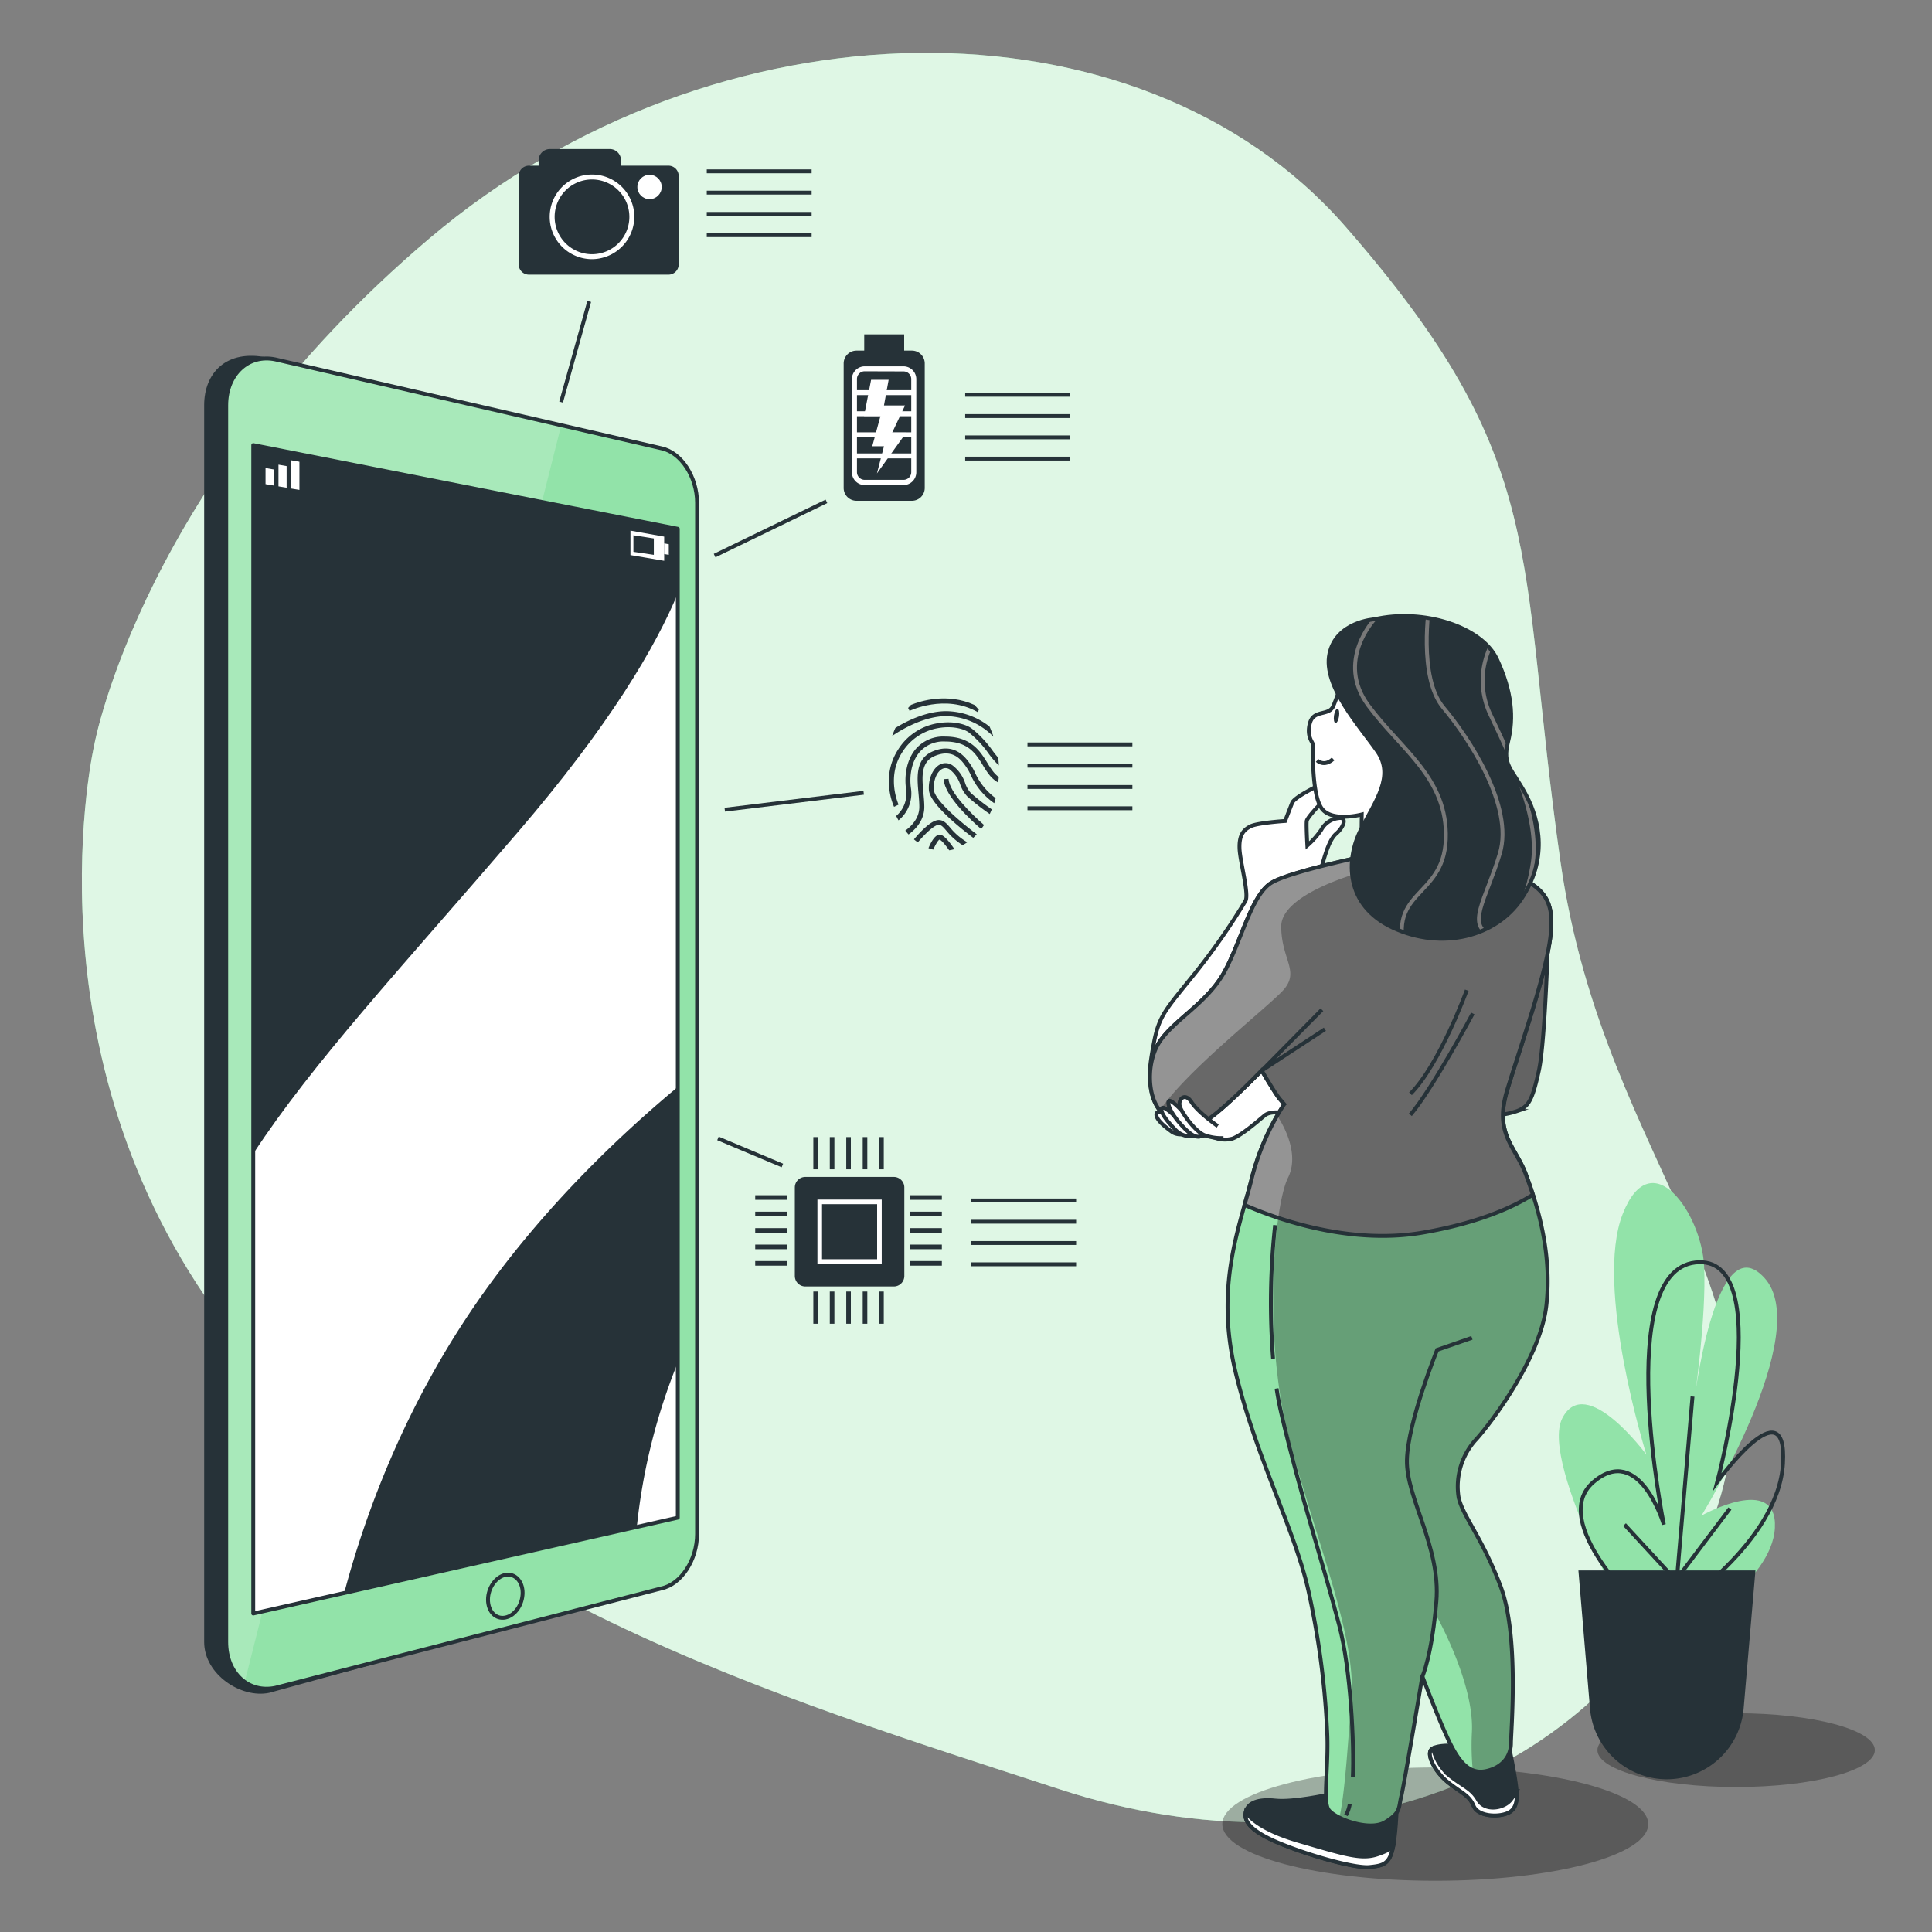 <svg xmlns="http://www.w3.org/2000/svg" xmlns:xlink="http://www.w3.org/1999/xlink" viewBox="0 0 500 500"><rect x="0" y="0" width="500" height="500" fill="#808080" stroke="none"/><defs><clippath id="clip-path"><path d="M171.18,411.07,71.28,436.8c-7,1.47-12.73-3.82-12.73-11.84V104.86c0-8,5.75-13.31,12.73-11.84l99.9,23c5.12,1.08,9.22,7.4,9.22,14.12V397C180.4,403.68,176.3,410,171.18,411.07Z" style="fill:#92E3A9;stroke:#263238;stroke-linecap:round;stroke-linejoin:round"></path></clippath><clippath id="clip-path-2"><path d="M356.48,220.9s-22.15,4.46-27.39,7.57-7.77,15-12.24,23.12S303.64,264,299.94,269.86s-3.11,16.9,2.72,19.43,7.39,2.52,11.86-1,12-11.27,12-11.27,3.5,6,4.67,7.38l1.16,1.36a63.85,63.85,0,0,0-8.55,19.82c-3.11,12.24-9.32,27.39-4.08,49.35s15.35,41,18.85,56.54a212.72,212.72,0,0,1,4.86,35.94c.58,9.14-1.17,18.57.38,20.91s10.64,5.76,14.73,3.23,3.34-3.62,4.12-6.73,5.44-31,5.44-31S372,444.17,374.71,450s5.44,9.32,9.91,8.35,6.41-4.08,6.41-7.19,2.18-27.81-2.68-40.63-9.91-18.27-10.88-23.12a18,18,0,0,1,4.27-14.58c3.31-3.49,16.91-21,18.46-35s-2.53-26.42-5.25-33.81-8.35-10.49-4.85-21.95S399.81,253,401.17,243s-1.55-13-8.94-16.51S370.08,218,356.48,220.9Z" style="fill:#92E3A9;stroke:#263238;stroke-miterlimit:10"></path></clippath><clippath id="clip-path-3"><path d="M401.17,243c1.36-9.9-1.55-13-8.94-16.51s-22.15-8.55-35.75-5.63c0,0-22.15,4.46-27.39,7.57s-7.77,15-12.24,23.12S303.64,264,299.94,269.86s-3.11,16.9,2.72,19.43,7.39,2.52,11.86-1,12-11.27,12-11.27,3.5,6,4.67,7.38l1.16,1.36a63.85,63.85,0,0,0-8.55,19.82c-.51,2-1.1,4.08-1.71,6.25,7.23,3.2,26.66,10.54,46.21,7.15,14.83-2.56,23.68-6.82,28.4-9.8-.61-1.91-1.23-3.64-1.79-5.16-2.72-7.38-8.35-10.49-4.85-21.95S399.81,253,401.17,243Z" style="fill:#949494;stroke:#263238;stroke-miterlimit:10"></path></clippath><clippath id="clip-path-4"><path d="M355.71,160.27s-9.91.59-11.66,8.94,8,18.85,12.43,25.26-.39,12.63-4.27,20.21-4.28,19.62,8.35,25.45,26.62,2.33,33.23-7.58,4.86-19.82,1.16-26.81-6.21-7.58-4.66-13.8,1-13-2.91-21.37S368.34,157.36,355.71,160.27Z" style="fill:#263238;stroke:#263238;stroke-miterlimit:10"></path></clippath></defs><g id="background-simple"><path d="M24.46,192.46S5.73,272.53,57.91,342.28,201.07,439.15,274.2,463.05s141.61-3.69,167.3-65.15-26.2-94.55-37.64-174.81S401.55,119.71,348.17,58.6s-162.91-59.66-237,3.08S24.46,192.46,24.46,192.46Z" style="fill:#92E3A9"></path><path d="M24.46,192.46S5.73,272.53,57.91,342.28,201.07,439.15,274.2,463.05s141.61-3.69,167.3-65.15-26.2-94.55-37.64-174.81S401.55,119.71,348.17,58.6s-162.91-59.66-237,3.08S24.46,192.46,24.46,192.46Z" style="fill:#fff;opacity:0.7"></path></g><g id="Device"><path d="M166,411.07,69.58,437.61c-7,1.47-16.24-4.63-16.24-12.65V104.86c0-8,5.42-14,15.71-11.83L166,116c5.12,1.08,9.22,7.4,9.22,14.12V397C175.19,403.68,171.09,410,166,411.07Z" style="fill:#263238;stroke:#263238;stroke-linecap:round;stroke-linejoin:round"></path><path d="M171.18,411.07,71.28,436.8c-7,1.47-12.73-3.82-12.73-11.84V104.86c0-8,5.75-13.31,12.73-11.84l99.9,23c5.12,1.08,9.22,7.4,9.22,14.12V397C180.4,403.68,176.3,410,171.18,411.07Z" style="fill:#92E3A9"></path><g style="clip-path:url(#clip-path)"><path d="M72,93.17c-7.36-1.55-13.43,4-13.43,12.5V424.15c0,4.72,1.9,8.56,4.87,10.75l82.15-326.22Z" style="fill:#fff;opacity:0.2"></path><path d="M135.25,412.21c0-3-2-5.1-4.45-4.63s-4.51,3.35-4.51,6.41,2,5.13,4.51,4.62S135.25,415.24,135.25,412.21Z" style="fill:none;stroke:#263238;stroke-linecap:round;stroke-linejoin:round"></path></g><path d="M171.18,411.07,71.28,436.8c-7,1.47-12.73-3.82-12.73-11.84V104.86c0-8,5.75-13.31,12.73-11.84l99.9,23c5.12,1.08,9.22,7.4,9.22,14.12V397C180.4,403.68,176.3,410,171.18,411.07Z" style="fill:none;stroke:#263238;stroke-linecap:round;stroke-linejoin:round"></path><polygon points="175.41 392.77 65.54 417.58 65.54 115.19 175.41 136.85 175.41 392.77" style="fill:#fff;stroke:#263238;stroke-linecap:round;stroke-linejoin:round"></polygon><path d="M126.93,332.12c-21.34,29.09-32.32,59.28-37.85,80.14l75.73-17.09a155.8,155.8,0,0,1,10.6-42.54V281.3C159.7,294.38,142.08,311.46,126.93,332.12Z" style="fill:#263238"></path><path d="M65.54,115.19V298.58c15.43-23.61,38.18-47.93,68.29-83,24.08-28,35.87-48.28,41.58-62V136.85Z" style="fill:#263238"></path><polygon points="171.89 145.13 163.16 143.65 163.16 137.32 171.89 138.88 171.89 145.13" style="fill:#fff"></polygon><polygon points="169.21 143.59 163.93 142.81 163.93 138.53 169.21 139.35 169.21 143.59" style="fill:#263238"></polygon><polygon points="173.08 143.59 171.87 143.38 171.87 140.62 173.08 140.84 173.08 143.59" style="fill:#fff"></polygon><polygon points="70.85 121.5 68.72 121.13 68.72 125.3 70.85 125.66 70.85 121.5" style="fill:#fff"></polygon><polygon points="74.18 120.63 72.07 120.26 72.07 125.87 74.18 126.23 74.18 120.63" style="fill:#fff"></polygon><polygon points="77.49 119.5 75.39 119.13 75.39 126.44 77.49 126.79 77.49 119.5" style="fill:#fff"></polygon></g><g id="Plants"><ellipse cx="449.31" cy="452.93" rx="35.9" ry="9.55" style="opacity:0.3"></ellipse><path d="M424.72,425.34S398.23,378.82,404.34,367s21.74,9.46,21.74,9.46-13.59-43.37-6.12-62.3,20.38,0,21.06,13.41-2.72,36.27-2.72,36.27,5.44-47.31,18.34-33.12-16.3,61.51-16.3,61.51,19.7-11,19,3.16-23.77,26.81-23.77,26.81" style="fill:#92E3A9"></path><path d="M424.94,416.67s-24.51-22.87-12.57-33.12,18.23,11,18.23,11-13.2-65.45,8.17-67.82,5.66,56.78,5.66,56.78,18.23-25.24,17-4.73-28.28,37.85-28.28,37.85" style="fill:none;stroke:#263238;stroke-miterlimit:10"></path><line x1="436.98" y1="412.51" x2="420.42" y2="394.56" style="fill:none;stroke:#263238;stroke-miterlimit:10"></line><line x1="433.53" y1="413.89" x2="438.02" y2="361.42" style="fill:none;stroke:#263238;stroke-miterlimit:10"></line><line x1="432.84" y1="410.09" x2="447.69" y2="390.41" style="fill:none;stroke:#263238;stroke-miterlimit:10"></line><path d="M454.31,406.43H408.49l3,35.79a20,20,0,0,0,19.88,18.26h0a20,20,0,0,0,19.88-18.26Z" style="fill:#263238"></path></g><g id="Character"><ellipse cx="371.45" cy="472.08" rx="55.11" ry="14.66" style="opacity:0.3"></ellipse><path d="M341.07,203.39s-6.06,2.88-6.66,4.39-1.82,4.69-1.82,4.69-7.11.46-8.93,1.37-3,2.26-2.87,5.75,2.57,11.95,1.51,13.61a169.61,169.61,0,0,1-12.86,18.46c-7.41,9.23-9.38,10.9-10.74,17.86s-1.67,10.74-.15,12.56,5.14.15,10.59-4.24,8-1.51,14.22-13.77,7-25.72,9.53-28.29,7.72-6.51,8.63-9.54,2.12-8.62,4.24-10.44,2.87-4.39.75-4.08a5.83,5.83,0,0,0-4.54,3,21.52,21.52,0,0,1-3.63,4.09s-.3-5.3-.15-6.36,5.3-6.5,6.05-6.35,3.48.6,2.88-.91S343.33,202.34,341.07,203.39Z" style="fill:#fff;stroke:#263238;stroke-miterlimit:10"></path><path d="M400.78,238.38s-.77,30.7-2.52,38.67-2.72,9.32-5.64,10.49a22.14,22.14,0,0,1-7.57,1.16c-1,0,1.16-12.24,5.44-24.87S400.78,238.38,400.78,238.38Z" style="fill:#636363;stroke:#263238;stroke-miterlimit:10"></path><path d="M314.1,294.34a7.5,7.5,0,0,0,4.86.33c2.27-.81,6.32-4.29,8.34-6s7.94-.16,8.18-.08,3.49-1.29.25-7.93-8.67-5.59-12.48-3.08-9.47,9.23-11.09,10.45A15.36,15.36,0,0,1,308,290S312.32,293.13,314.1,294.34Z" style="fill:#fff;stroke:#263238;stroke-miterlimit:10"></path><path d="M343.77,464.47s-9.07,2-13.64,1.52-7.12.58-7.7,2.83.73,4.94,8.86,8.28,19.59,6.46,23.15,6.09,5.15-.72,6.09-5.22,1-12.56,1-12.56S348.92,467.59,343.77,464.47Z" style="fill:#263238;stroke:#263238;stroke-miterlimit:10"></path><path d="M360.51,478.08a19.73,19.73,0,0,1-4.33,1.92c-4,1.23-8.2-.07-20.32-3.63-9.48-2.78-12.56-6.09-13.46-7.4-.49,2.22.93,4.86,8.89,8.13,8.12,3.34,19.59,6.46,23.15,6.09S359.56,482.47,360.51,478.08Z" style="fill:#fff;stroke:#263238;stroke-miterlimit:10"></path><path d="M376.23,451.78s-4.79-.29-5.88,1.09.94,5.59,4.35,8.35,5.52,3.33,6.68,6.17,6.9,3,9.29,1.59,2-5,1.45-8.56-1.52-8.06-1.52-8.06-6.32,2.69-9,1.31A22.42,22.42,0,0,0,376.23,451.78Z" style="fill:#263238;stroke:#263238;stroke-miterlimit:10"></path><path d="M382.54,465.79c-1.74-3.05-4-3.49-7.62-6.46a13.13,13.13,0,0,1-4.06-6.87,1.64,1.64,0,0,0-.51.41c-1.09,1.38.94,5.59,4.35,8.35s5.52,3.33,6.68,6.17,6.9,3,9.29,1.59c1.69-1,2-3.07,1.84-5.46a22.36,22.36,0,0,1-1.48,2.2C389.22,468.11,384.28,468.84,382.54,465.79Z" style="fill:#fff;stroke:#263238;stroke-miterlimit:10"></path><path d="M356.48,220.9s-22.15,4.46-27.39,7.57-7.77,15-12.24,23.12S303.64,264,299.94,269.86s-3.11,16.9,2.72,19.43,7.39,2.52,11.86-1,12-11.27,12-11.27,3.5,6,4.67,7.38l1.16,1.36a63.85,63.85,0,0,0-8.55,19.82c-3.11,12.24-9.32,27.39-4.08,49.35s15.35,41,18.85,56.54a212.72,212.72,0,0,1,4.86,35.94c.58,9.14-1.17,18.57.38,20.91s10.64,5.76,14.73,3.23,3.34-3.62,4.12-6.73,5.44-31,5.44-31S372,444.17,374.71,450s5.44,9.32,9.91,8.35,6.41-4.08,6.41-7.19,2.18-27.81-2.68-40.63-9.91-18.27-10.88-23.12a18,18,0,0,1,4.27-14.58c3.31-3.49,16.91-21,18.46-35s-2.53-26.42-5.25-33.81-8.35-10.49-4.85-21.95S399.81,253,401.17,243s-1.55-13-8.94-16.51S370.08,218,356.48,220.9Z" style="fill:#92E3A9"></path><g style="clip-path:url(#clip-path-2)"><path d="M392.23,226.53c-7.38-3.5-22.15-8.55-35.75-5.63l-.79.16-3.43,4.68s-20.68,5.48-20.68,14,4.86,11.56.61,16.42c-3.65,4.17-25.08,20.79-32,31.22a6.66,6.66,0,0,0,2.44,1.91c5.83,2.52,7.39,2.52,11.86-1s12-11.27,12-11.27,3.5,6,4.67,7.38l1.16,1.36s-.74,1-1.82,2.93c1.11,1.63,6.09,9.6,2.83,16.12-3.65,7.3-6.69,42,.61,68.75s17,50.5,15.82,65.71c-.8,10.05-1.61,24.47-3.12,31.13,3.46,1.71,8.94,3,11.87,1.15,4.08-2.52,3.34-3.62,4.12-6.73s5.44-31,5.44-31l.23.42c1.24-3.83,3.36-11.1,3.36-16.25,0,0,9.88,17.46,9.27,30.23a66.42,66.42,0,0,0,.22,9.9,5.86,5.86,0,0,0,3.4.21c4.47-1,6.41-4.08,6.41-7.19s2.18-27.81-2.68-40.63-9.91-18.27-10.88-23.12a18,18,0,0,1,4.27-14.58c3.31-3.49,16.91-21,18.46-35s-2.53-26.42-5.25-33.81-8.35-10.49-4.85-21.95S399.81,253,401.17,243,399.62,230,392.23,226.53Z" style="opacity:0.3"></path></g><path d="M356.48,220.9s-22.15,4.46-27.39,7.57-7.77,15-12.24,23.12S303.64,264,299.94,269.86s-3.11,16.9,2.72,19.43,7.39,2.52,11.86-1,12-11.27,12-11.27,3.5,6,4.67,7.38l1.16,1.36a63.85,63.85,0,0,0-8.55,19.82c-3.11,12.24-9.32,27.39-4.08,49.35s15.35,41,18.85,56.54a212.72,212.72,0,0,1,4.86,35.94c.58,9.14-1.17,18.57.38,20.91s10.64,5.76,14.73,3.23,3.34-3.62,4.12-6.73,5.44-31,5.44-31S372,444.17,374.71,450s5.44,9.32,9.91,8.35,6.41-4.08,6.41-7.19,2.18-27.81-2.68-40.63-9.91-18.27-10.88-23.12a18,18,0,0,1,4.27-14.58c3.31-3.49,16.91-21,18.46-35s-2.53-26.42-5.25-33.81-8.35-10.49-4.85-21.95S399.81,253,401.17,243s-1.55-13-8.94-16.51S370.08,218,356.48,220.9Z" style="fill:none;stroke:#263238;stroke-miterlimit:10"></path><path d="M380.93,346.23l-9,3.12s-7.63,18.78-7.82,28.55,8.8,22.49,7.62,36.57-3.6,19.37-3.6,19.37" style="fill:none;stroke:#263238;stroke-miterlimit:10"></path><path d="M349.32,466.92a9,9,0,0,1-1,2.86" style="fill:none;stroke:#263238;stroke-miterlimit:10"></path><path d="M330.37,359.34c.35,2.29.78,4.55,1.3,6.76,5.12,21.75,10.24,36.67,14.93,54.58,3,11.36,3.89,30.88,3.51,39.27" style="fill:none;stroke:#263238;stroke-miterlimit:10"></path><path d="M330,317.06a184.55,184.55,0,0,0-.53,34.55" style="fill:none;stroke:#263238;stroke-miterlimit:10"></path><path d="M401.17,243c1.36-9.9-1.55-13-8.94-16.51s-22.15-8.55-35.75-5.63c0,0-22.15,4.46-27.39,7.57s-7.77,15-12.24,23.12S303.64,264,299.94,269.86s-3.11,16.9,2.72,19.43,7.39,2.52,11.86-1,12-11.27,12-11.27,3.5,6,4.67,7.38l1.16,1.36a63.85,63.85,0,0,0-8.55,19.82c-.51,2-1.1,4.08-1.71,6.25,7.23,3.2,26.66,10.54,46.21,7.15,14.83-2.56,23.68-6.82,28.4-9.8-.61-1.91-1.23-3.64-1.79-5.16-2.72-7.38-8.35-10.49-4.85-21.95S399.81,253,401.17,243Z" style="fill:#949494"></path><g style="clip-path:url(#clip-path-3)"><path d="M392.23,226.53c-7.38-3.5-22.15-8.55-35.75-5.63l-.79.16-3.43,4.68s-20.68,5.48-20.68,14,4.86,11.56.61,16.42c-3.65,4.17-25.08,20.79-32,31.22a6.66,6.66,0,0,0,2.44,1.91c5.83,2.52,7.39,2.52,11.86-1s12-11.27,12-11.27,3.5,6,4.67,7.38l1.16,1.36s-.74,1-1.82,2.93c1.11,1.63,6.09,9.6,2.83,16.12-3.65,7.3-6.69,42,.61,68.75s17,50.5,15.82,65.71c-.8,10.05-1.61,17.17-3.12,23.83,3.46,1.71,8.94,3,11.87,1.15,4.08-2.53,3.34-3.62,4.12-6.73s5.44-23.71,5.44-23.71l.23.42c1.24-3.83,3.36-11.1,3.36-16.25,0,0,14,21.9,13.39,34.68a66.48,66.48,0,0,0,.22,9.9,5.86,5.86,0,0,0,3.4.2c4.47-1,6.41-4.08,6.41-7.19s-1.94-32.25-6.8-45.07-9.91-18.27-10.88-23.12a18,18,0,0,1,4.27-14.58c3.31-3.49,16.91-21,18.46-35s-2.53-26.42-5.25-33.81-8.35-10.49-4.85-21.95S399.81,253,401.17,243,399.62,230,392.23,226.53Z" style="opacity:0.3"></path><polyline points="342.11 261.31 326.56 277.05 342.88 266.36" style="fill:none;stroke:#263238;stroke-miterlimit:10"></polyline><path d="M379.6,256.26s-7,19.23-14.57,26.81" style="fill:none;stroke:#263238;stroke-miterlimit:10"></path><path d="M381.16,262.28S370.67,281.9,365,288.51" style="fill:none;stroke:#263238;stroke-miterlimit:10"></path></g><path d="M401.17,243c1.36-9.9-1.55-13-8.94-16.51s-22.15-8.55-35.75-5.63c0,0-22.15,4.46-27.39,7.57s-7.77,15-12.24,23.12S303.64,264,299.94,269.86s-3.11,16.9,2.72,19.43,7.39,2.52,11.86-1,12-11.27,12-11.27,3.5,6,4.67,7.38l1.16,1.36a63.85,63.85,0,0,0-8.55,19.82c-.51,2-1.1,4.08-1.71,6.25,7.23,3.2,26.66,10.54,46.21,7.15,14.83-2.56,23.68-6.82,28.4-9.8-.61-1.91-1.23-3.64-1.79-5.16-2.72-7.38-8.35-10.49-4.85-21.95S399.81,253,401.17,243Z" style="fill:none;stroke:#263238;stroke-miterlimit:10"></path><path d="M300.9,288s-1.78-.81-1.62.64,2.83,3.41,4.05,4.3a3.91,3.91,0,0,0,2.92.56C306.81,293.45,300.9,288,300.9,288Z" style="fill:#fff;stroke:#263238;stroke-miterlimit:10"></path><path d="M303.73,288.59s-2.67-2.67-3.07-1.7,1.29,3.16,3.32,5.27a5.43,5.43,0,0,0,5.42,1.78c1-.41-1.62-2.92-2.67-4A6.47,6.47,0,0,0,303.73,288.59Z" style="fill:#fff;stroke:#263238;stroke-miterlimit:10"></path><path d="M306.49,288.11s-3.65-4.05-4.05-3.08,1,3.48,2.91,5.67,3.41,3.4,4.62,3.48a8.29,8.29,0,0,0,3.16-.89Z" style="fill:#fff;stroke:#263238;stroke-miterlimit:10"></path><path d="M316.65,294.53a12.61,12.61,0,0,1-5-.77c-2.33-1-5.44-5.25-6.22-7.19s1.17-4.08,2.92-1.36,6.8,6.21,6.8,6.21" style="fill:#fff;stroke:#263238;stroke-miterlimit:10"></path><path d="M347.16,176.6a45.48,45.48,0,0,1-2.14,6.21c-1.17,2.53-5,.78-6,4.28s.77,5,.77,5.63-.38,12.44,2.14,16.32,10.49,1.75,10.49,1.75-.19,10.69.2,12.05,3.3,2.91,9.52,2.91,9.91-4.66,9.91-10.3-3.69-12.43-1.56-21.56,5.64-14.57-.39-20.21S349.88,170.57,347.16,176.6Z" style="fill:#fff;stroke:#263238;stroke-miterlimit:10"></path><path d="M346.55,185.37c-.15,1-.56,1.8-.92,1.75s-.54-.92-.39-1.94.56-1.81.92-1.75S346.7,184.35,346.55,185.37Z" style="fill:#263238"></path><path d="M340.88,196.81s1.77,1.77,4.13-.39" style="fill:none;stroke:#263238;stroke-miterlimit:10"></path><path d="M355.71,160.27s-9.91.59-11.66,8.94,8,18.85,12.43,25.26-.39,12.63-4.27,20.21-4.28,19.62,8.35,25.45,26.62,2.33,33.23-7.58,4.86-19.82,1.16-26.81-6.21-7.58-4.66-13.8,1-13-2.91-21.37S368.34,157.36,355.71,160.27Z" style="fill:#263238"></path><g style="clip-path:url(#clip-path-4)"><path d="M355.71,160.27s-10.14,10.71-1.62,22.27,20.69,18.87,20.08,34.69-16.43,12.77-9.74,31.63" style="fill:none;stroke:#787878;stroke-miterlimit:10"></path><path d="M369.91,156.38s-3,18.86,3.65,26.77,18.25,25.56,14.6,37.73-9.13,18.86-1.82,21.29" style="fill:none;stroke:#787878;stroke-miterlimit:10"></path><path d="M386.34,166.12a20.42,20.42,0,0,0-.61,18.86c4.86,10.34,12.77,26.16,10.95,38.33s-7.3,18.86-7.3,18.86" style="fill:none;stroke:#787878;stroke-miterlimit:10"></path></g><path d="M355.71,160.27s-9.91.59-11.66,8.94,8,18.85,12.43,25.26-.39,12.63-4.27,20.21-4.28,19.62,8.35,25.45,26.62,2.33,33.23-7.58,4.86-19.82,1.16-26.81-6.21-7.58-4.66-13.8,1-13-2.91-21.37S368.34,157.36,355.71,160.27Z" style="fill:none;stroke:#263238;stroke-miterlimit:10"></path></g><g id="Icons"><line x1="152.49" y1="78.01" x2="145.21" y2="104.06" style="fill:none;stroke:#263238;stroke-miterlimit:10"></line><line x1="213.88" y1="129.75" x2="184.94" y2="143.78" style="fill:none;stroke:#263238;stroke-miterlimit:10"></line><line x1="223.52" y1="205.17" x2="187.57" y2="209.55" style="fill:none;stroke:#263238;stroke-miterlimit:10"></line><line x1="185.81" y1="294.62" x2="202.48" y2="301.63" style="fill:none;stroke:#263238;stroke-miterlimit:10"></line><path d="M160.08,43.52v-2a2.29,2.29,0,0,0-2.29-2.29H142.32A2.3,2.3,0,0,0,140,41.5v2h-3.15a2,2,0,0,0-2,2V68.44a2,2,0,0,0,2,2H173a2,2,0,0,0,2-2V45.53a2,2,0,0,0-2-2Z" style="fill:#263238"></path><path d="M173,71.08H136.88a2.64,2.64,0,0,1-2.64-2.64V45.53a2.65,2.65,0,0,1,2.64-2.65h2.51V41.5a2.94,2.94,0,0,1,2.94-2.93h15.46a2.93,2.93,0,0,1,2.93,2.93v1.38H173a2.65,2.65,0,0,1,2.64,2.65V68.44A2.64,2.64,0,0,1,173,71.08ZM136.88,44.16a1.36,1.36,0,0,0-1.36,1.37V68.44a1.36,1.36,0,0,0,1.36,1.36H173a1.36,1.36,0,0,0,1.36-1.36V45.53A1.36,1.36,0,0,0,173,44.16H159.44V41.5a1.65,1.65,0,0,0-1.65-1.65H142.33a1.65,1.65,0,0,0-1.66,1.65v2.66Z" style="fill:#263238"></path><circle cx="153.21" cy="56.12" r="10.31" transform="translate(-8.78 36.53) rotate(-13.22)" style="fill:#263238"></circle><path d="M153.21,67.07a10.95,10.95,0,1,1,10.95-10.95A11,11,0,0,1,153.21,67.07Zm0-20.62a9.67,9.67,0,1,0,9.67,9.67A9.68,9.68,0,0,0,153.21,46.45Z" style="fill:#fff"></path><circle cx="168.1" cy="48.39" r="3.15" style="fill:#fff"></circle><line x1="182.91" y1="44.34" x2="210.05" y2="44.34" style="fill:none;stroke:#263238;stroke-miterlimit:10"></line><line x1="182.91" y1="49.85" x2="210.05" y2="49.85" style="fill:none;stroke:#263238;stroke-miterlimit:10"></line><line x1="182.91" y1="55.36" x2="210.05" y2="55.36" style="fill:none;stroke:#263238;stroke-miterlimit:10"></line><line x1="182.91" y1="60.86" x2="210.05" y2="60.86" style="fill:none;stroke:#263238;stroke-miterlimit:10"></line><path d="M236,91.38H233.3v-4.2h-9v4.2h-2.64A2.68,2.68,0,0,0,219,94.06v32.23a2.67,2.67,0,0,0,2.68,2.67H236a2.67,2.67,0,0,0,2.68-2.67V94.06A2.68,2.68,0,0,0,236,91.38Z" style="fill:#263238"></path><path d="M236,129.6H221.66a3.32,3.32,0,0,1-3.32-3.31V94.06a3.32,3.32,0,0,1,3.32-3.32h2v-4.2H234v4.2h2a3.32,3.32,0,0,1,3.32,3.32v32.23A3.32,3.32,0,0,1,236,129.6ZM221.66,92a2,2,0,0,0-2,2v32.23a2,2,0,0,0,2,2H236a2,2,0,0,0,2-2V94.06a2,2,0,0,0-2-2h-3.29V87.82h-7.72V92Z" style="fill:#263238"></path><rect x="221.11" y="95.45" width="15.39" height="29.45" rx="2.09" style="fill:#263238"></rect><path d="M233.83,125.54H223.78a3.32,3.32,0,0,1-3.31-3.32V98.12a3.31,3.31,0,0,1,3.31-3.31h10.05a3.32,3.32,0,0,1,3.31,3.31v24.1A3.32,3.32,0,0,1,233.83,125.54ZM223.78,96.09a2,2,0,0,0-2,2v24.1a2,2,0,0,0,2,2h10.05a2,2,0,0,0,2-2V98.12a2,2,0,0,0-2-2Z" style="fill:#fff"></path><rect x="220.89" y="100.98" width="15.76" height="1.28" style="fill:#fff"></rect><rect x="220.89" y="106.44" width="15.76" height="1.28" style="fill:#fff"></rect><rect x="220.89" y="111.89" width="15.76" height="1.28" style="fill:#fff"></rect><rect x="220.89" y="117.35" width="15.76" height="1.28" style="fill:#fff"></rect><polygon points="225.44 98.29 223.62 107.67 227.86 107.67 225.74 115.49 228.77 115.49 226.95 122.53 234.53 111.97 230.89 111.97 234.22 104.94 228.77 104.94 229.98 98.29 225.44 98.29" style="fill:#fff"></polygon><line x1="249.79" y1="102.17" x2="276.93" y2="102.17" style="fill:none;stroke:#263238;stroke-miterlimit:10"></line><line x1="249.79" y1="107.68" x2="276.93" y2="107.68" style="fill:none;stroke:#263238;stroke-miterlimit:10"></line><line x1="249.79" y1="113.19" x2="276.93" y2="113.19" style="fill:none;stroke:#263238;stroke-miterlimit:10"></line><line x1="249.79" y1="118.69" x2="276.93" y2="118.69" style="fill:none;stroke:#263238;stroke-miterlimit:10"></line><path d="M253,184.28l.33-.58c-.38-.45-.77-.88-1.18-1.28-7-3.19-13.94-1-16.39,0-.26.25-.5.52-.74.79l.38.76C235.49,183.94,244.62,179.5,253,184.28Z" style="fill:#263238"></path><path d="M257.1,190.66a23.19,23.19,0,0,0-1-2.61,18.42,18.42,0,0,0-11.24-4c-5.33,0-10.56,2.75-13.14,4.35-.3.66-.57,1.36-.82,2.07.86-.61,7.48-5.14,14-5.14A17.49,17.49,0,0,1,257.1,190.66Z" style="fill:#263238"></path><path d="M232.55,208.24c0-.07-3.25-7,.91-13.5a13.68,13.68,0,0,1,9.29-6.3c3.58-.65,6.65.13,8,1.13a27,27,0,0,1,5.08,5.43,23.68,23.68,0,0,0,2.66,3.09c0-.68-.09-1.36-.16-2-.48-.55-1-1.18-1.48-1.86a28,28,0,0,0-5.33-5.66c-1.6-1.21-5-2.09-9-1.37a14.91,14.91,0,0,0-10.14,6.87c-4.54,7.12-1.13,14.43-1,14.74Z" style="fill:#263238"></path><path d="M257,199.64a20.81,20.81,0,0,1-1.46-2.19c-1.86-3-4.18-6.83-11-6.83a9.39,9.39,0,0,0-7.5,3.17c-2.59,3-3,7.35-2.55,10.43a7.61,7.61,0,0,1-2.56,6.95c.19.39.4.77.6,1.14a8.94,8.94,0,0,0,3.23-8.28c-.42-2.8-.05-6.74,2.25-9.41a8.18,8.18,0,0,1,6.53-2.72c6.07,0,8,3.16,9.87,6.22a20.79,20.79,0,0,0,1.55,2.32,8.07,8.07,0,0,0,2.4,2.1c0-.48.09-.95.12-1.44A7.54,7.54,0,0,1,257,199.64Z" style="fill:#263238"></path><path d="M252.23,199.74a18.21,18.21,0,0,0-.89-1.62c-1.22-1.82-4.06-6.09-9.88-3.69-4.58,1.89-4.14,6.69-3.75,10.92.11,1.23.21,2.39.21,3.48,0,3-2.16,5.08-3.63,6.13q.41.51.84,1c1.69-1.22,4.08-3.57,4.08-7.12,0-1.15-.12-2.39-.23-3.6-.38-4.16-.74-8.09,3-9.62,4.85-2,7,1.27,8.32,3.22a16.09,16.09,0,0,1,.82,1.49,17.81,17.81,0,0,0,6.19,7.54c.14-.43.25-.87.36-1.31A16.8,16.8,0,0,1,252.23,199.74Z" style="fill:#263238"></path><path d="M251.26,205.24a7.24,7.24,0,0,1-1.5-2.63,9.44,9.44,0,0,0-3-4.33,3.13,3.13,0,0,0-3.55-.4c-1.85,1-3,3.77-2.81,6.61.27,3.56,8.16,9.85,11.47,12.34.32-.29.61-.6.91-.92-3.85-2.9-10.89-8.74-11.11-11.52-.17-2.32.75-4.63,2.15-5.38a1.87,1.87,0,0,1,2.16.28,8.21,8.21,0,0,1,2.55,3.8,8.63,8.63,0,0,0,1.78,3,57.76,57.76,0,0,0,5.84,4.58c.18-.4.36-.8.52-1.21A56.2,56.2,0,0,1,251.26,205.24Z" style="fill:#263238"></path><path d="M244.2,201.65c.28,4.41,7.26,10.79,9.73,12.91.26-.34.5-.69.74-1.05-3.15-2.72-9-8.43-9.19-11.94Z" style="fill:#263238"></path><path d="M245.94,214.23c-.95-1.1-1.69-2-3-2-2,0-5,3.31-6.41,5a12.52,12.52,0,0,0,1,.78c1.77-2.11,4.25-4.54,5.39-4.54.67,0,1.12.49,2,1.52a17.44,17.44,0,0,0,4.2,3.74,11,11,0,0,0,1.21-.75A16.18,16.18,0,0,1,245.94,214.23Z" style="fill:#263238"></path><path d="M247,219.76c-.92-1.38-2.45-3.44-3.53-3.71-1.31-.32-2.45,1.7-3.18,3.45a10.46,10.46,0,0,0,1.24.38c.6-1.37,1.31-2.52,1.63-2.58.45.11,1.51,1.35,2.49,2.76A10.51,10.51,0,0,0,247,219.76Z" style="fill:#263238"></path><line x1="265.91" y1="192.65" x2="293.06" y2="192.65" style="fill:none;stroke:#263238;stroke-miterlimit:10"></line><line x1="265.91" y1="198.16" x2="293.06" y2="198.16" style="fill:none;stroke:#263238;stroke-miterlimit:10"></line><line x1="265.91" y1="203.67" x2="293.06" y2="203.67" style="fill:none;stroke:#263238;stroke-miterlimit:10"></line><line x1="265.91" y1="209.18" x2="293.06" y2="209.18" style="fill:none;stroke:#263238;stroke-miterlimit:10"></line><rect x="206.29" y="305.18" width="27.16" height="27.16" rx="1.79" style="fill:#263238"></rect><path d="M231.32,332.94h-22.9a2.73,2.73,0,0,1-2.72-2.73v-22.9a2.72,2.72,0,0,1,2.72-2.72h22.9a2.72,2.72,0,0,1,2.72,2.72v22.9A2.73,2.73,0,0,1,231.32,332.94Zm-22.9-27.16a1.54,1.54,0,0,0-1.53,1.53v22.9a1.53,1.53,0,0,0,1.53,1.53h22.9a1.53,1.53,0,0,0,1.53-1.53v-22.9a1.54,1.54,0,0,0-1.53-1.53Z" style="fill:#263238"></path><rect x="212.15" y="311.04" width="15.44" height="15.44" style="fill:#263238"></rect><path d="M228.19,327.08H211.55V310.45h16.64Zm-15.45-1.19H227V311.64H212.74Z" style="fill:#fff"></path><rect x="210.49" y="294.28" width="1.19" height="8.33" style="fill:#263238"></rect><rect x="214.75" y="294.28" width="1.19" height="8.33" style="fill:#263238"></rect><rect x="219.01" y="294.28" width="1.19" height="8.33" style="fill:#263238"></rect><rect x="223.27" y="294.28" width="1.19" height="8.33" style="fill:#263238"></rect><rect x="227.53" y="294.28" width="1.19" height="8.33" style="fill:#263238"></rect><rect x="210.49" y="334.25" width="1.19" height="8.33" style="fill:#263238"></rect><rect x="214.75" y="334.25" width="1.19" height="8.33" style="fill:#263238"></rect><rect x="219.01" y="334.25" width="1.19" height="8.33" style="fill:#263238"></rect><rect x="223.27" y="334.25" width="1.19" height="8.33" style="fill:#263238"></rect><rect x="227.53" y="334.25" width="1.19" height="8.33" style="fill:#263238"></rect><rect x="235.42" y="309.32" width="8.33" height="1.19" style="fill:#263238"></rect><rect x="235.42" y="313.58" width="8.33" height="1.19" style="fill:#263238"></rect><rect x="235.42" y="317.84" width="8.33" height="1.19" style="fill:#263238"></rect><rect x="235.42" y="322.1" width="8.33" height="1.19" style="fill:#263238"></rect><rect x="235.42" y="326.36" width="8.33" height="1.19" style="fill:#263238"></rect><rect x="195.45" y="309.32" width="8.33" height="1.19" style="fill:#263238"></rect><rect x="195.45" y="313.58" width="8.33" height="1.19" style="fill:#263238"></rect><rect x="195.45" y="317.84" width="8.33" height="1.19" style="fill:#263238"></rect><rect x="195.45" y="322.1" width="8.33" height="1.19" style="fill:#263238"></rect><rect x="195.45" y="326.36" width="8.33" height="1.19" style="fill:#263238"></rect><line x1="251.36" y1="310.68" x2="278.5" y2="310.68" style="fill:none;stroke:#263238;stroke-miterlimit:10"></line><line x1="251.36" y1="316.18" x2="278.5" y2="316.18" style="fill:none;stroke:#263238;stroke-miterlimit:10"></line><line x1="251.36" y1="321.69" x2="278.5" y2="321.69" style="fill:none;stroke:#263238;stroke-miterlimit:10"></line><line x1="251.36" y1="327.2" x2="278.5" y2="327.2" style="fill:none;stroke:#263238;stroke-miterlimit:10"></line></g></svg>